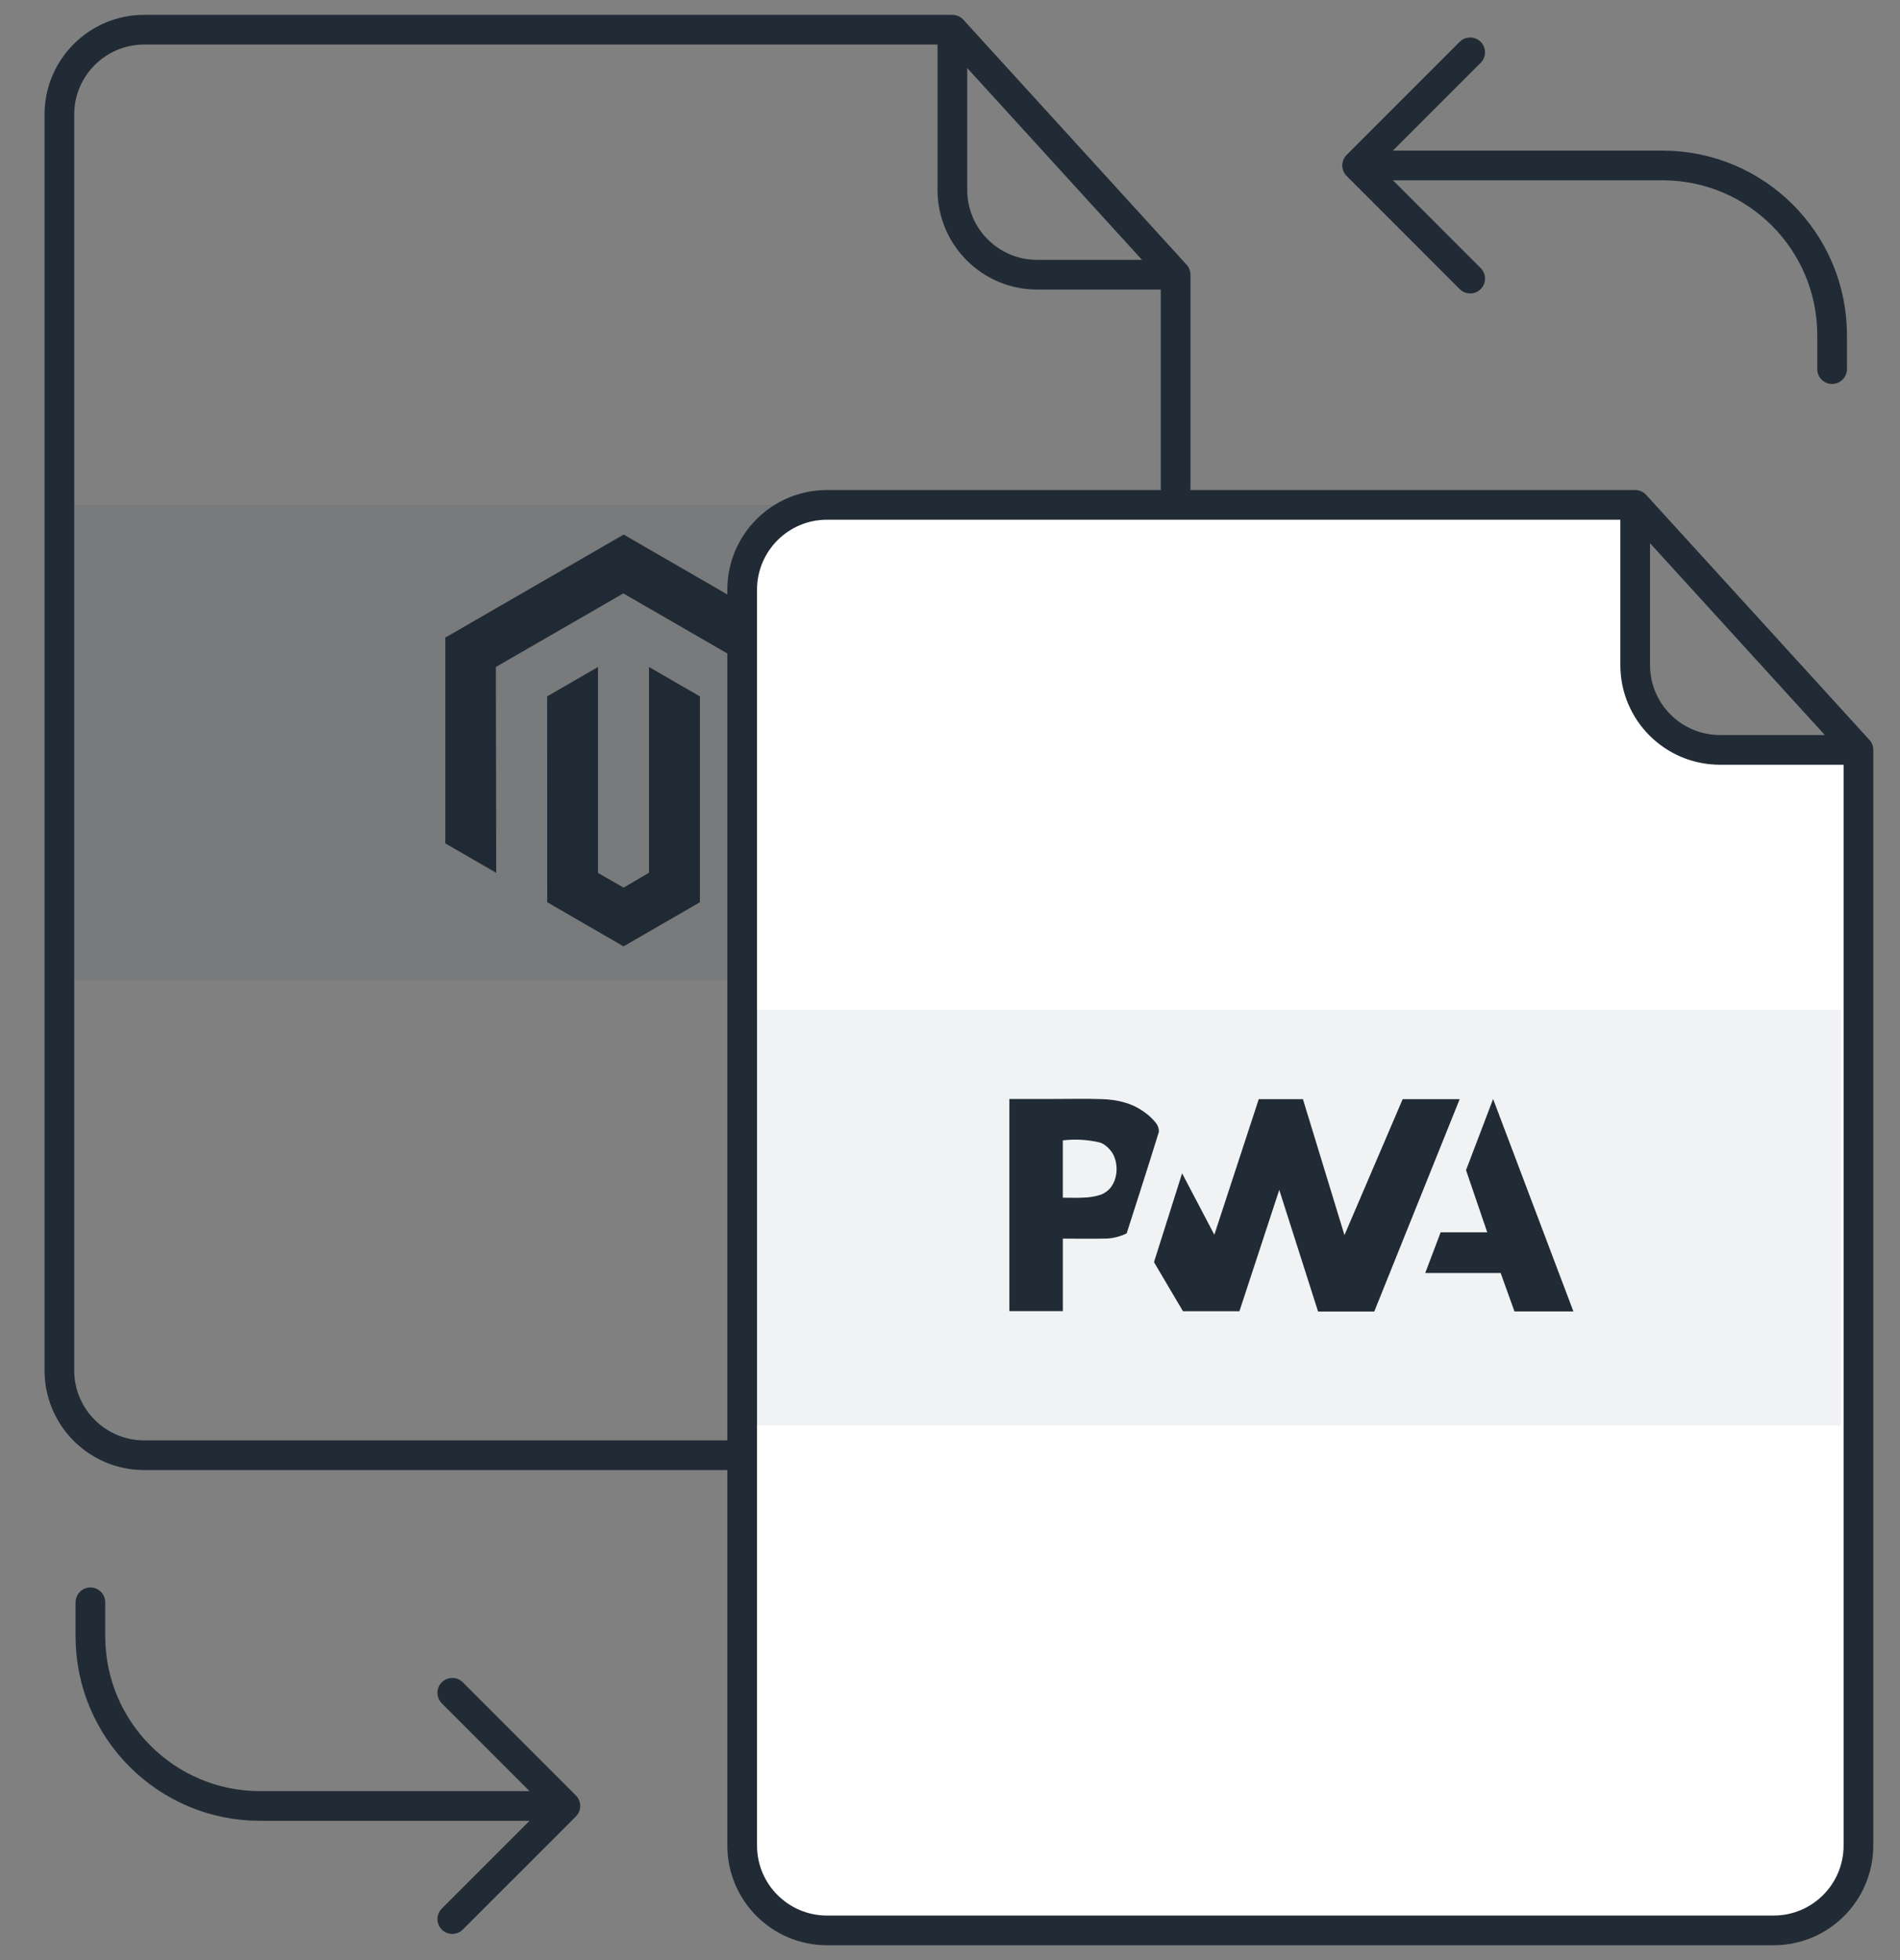 <svg width="64" height="66" viewBox="0 0 64 66" fill="none" xmlns="http://www.w3.org/2000/svg">
<rect x="0" y="0" width="64" height="66" fill="#808080" stroke="none"/>
<path d="M21.008 18L15 21.469V28.398L16.715 29.39L16.703 22.459L20.996 19.981L25.288 22.459V29.387L27.003 28.398V21.463L21.008 18Z" fill="#212B35"/>
<path d="M21.861 29.388L21.004 29.887L20.143 29.393V22.459L18.43 23.449L18.433 30.38L21.003 31.866L23.576 30.38V23.449L21.861 22.459V29.388Z" fill="#212B35"/>
<rect x="2" y="17" width="37" height="16" fill="#212B35" fill-opacity="0.06"/>
<path d="M25 19.857C25 18.279 26.279 17 27.857 17H55.08V22.393C55.08 23.971 56.359 25.25 57.937 25.25H62.6V62.143C62.6 63.721 61.321 65 59.743 65H27.857C26.279 65 25 63.721 25 62.143V19.857Z" fill="white"/>
<path d="M55.08 17H27.857C26.279 17 25 18.279 25 19.857V62.143C25 63.721 26.279 65 27.857 65H59.743C61.321 65 62.6 63.721 62.6 62.143V25.25M55.08 17V22.393C55.08 23.971 56.359 25.25 57.937 25.25H62.6M55.08 17L62.6 25.25" stroke="#212B35" stroke-linecap="round" stroke-linejoin="round"/>
<rect x="25" y="34" width="37" height="14" fill="#212B35" fill-opacity="0.06"/>
<path d="M46.291 44.161H44.398L43.091 40.065L41.749 44.152H39.848C39.546 43.646 39.192 43.039 38.871 42.499L39.818 39.508L40.904 41.576L42.4 37.011H43.888L45.287 41.588L47.248 37.011H49.168L46.291 44.161Z" fill="#212B35"/>
<path d="M52.999 44.159H51.014L50.548 42.864H48.008L48.527 41.495H50.097L49.382 39.402L50.294 37.006L52.999 44.159Z" fill="#212B35"/>
<path d="M34 37.005H35.458C36.012 37.005 36.567 36.991 37.122 37.01C37.629 37.027 38.121 37.136 38.543 37.444C38.691 37.547 38.823 37.67 38.935 37.81C39.003 37.894 39.039 38 39.037 38.108C38.711 39.173 37.951 41.529 37.951 41.529C37.715 41.647 37.455 41.707 37.192 41.706C36.736 41.716 36.28 41.706 35.801 41.706V44.148H34V37.005ZM35.8 40.328C36.061 40.328 36.29 40.34 36.517 40.325C36.705 40.32 36.891 40.288 37.07 40.231C37.706 39.996 37.721 39.139 37.427 38.761C37.328 38.635 37.183 38.505 37.035 38.467C36.63 38.373 36.212 38.35 35.8 38.399V40.328Z" fill="#212B35"/>
<path d="M32.08 1H4.857C3.279 1 2 2.279 2 3.857V46.143C2 47.721 3.279 49 4.857 49H24.56M32.08 1V6.393C32.08 7.971 33.359 9.25 34.937 9.25H39.6M32.08 1L39.6 9.25M39.6 9.25V16.425" stroke="#212B35" stroke-linecap="round" stroke-linejoin="round"/>
<path d="M61.713 12.428V11.286C61.713 8.13 59.154 5.571 55.999 5.571H45.713M45.713 5.571L49.522 1.762M45.713 5.571L49.522 9.381" stroke="#212B35" stroke-linecap="round" stroke-linejoin="round"/>
<path d="M3.045 53.953V55.095C3.045 58.251 5.603 60.81 8.759 60.81H19.045M19.045 60.81L15.235 64.619M19.045 60.81L15.235 57" stroke="#212B35" stroke-linecap="round" stroke-linejoin="round"/>
</svg>
